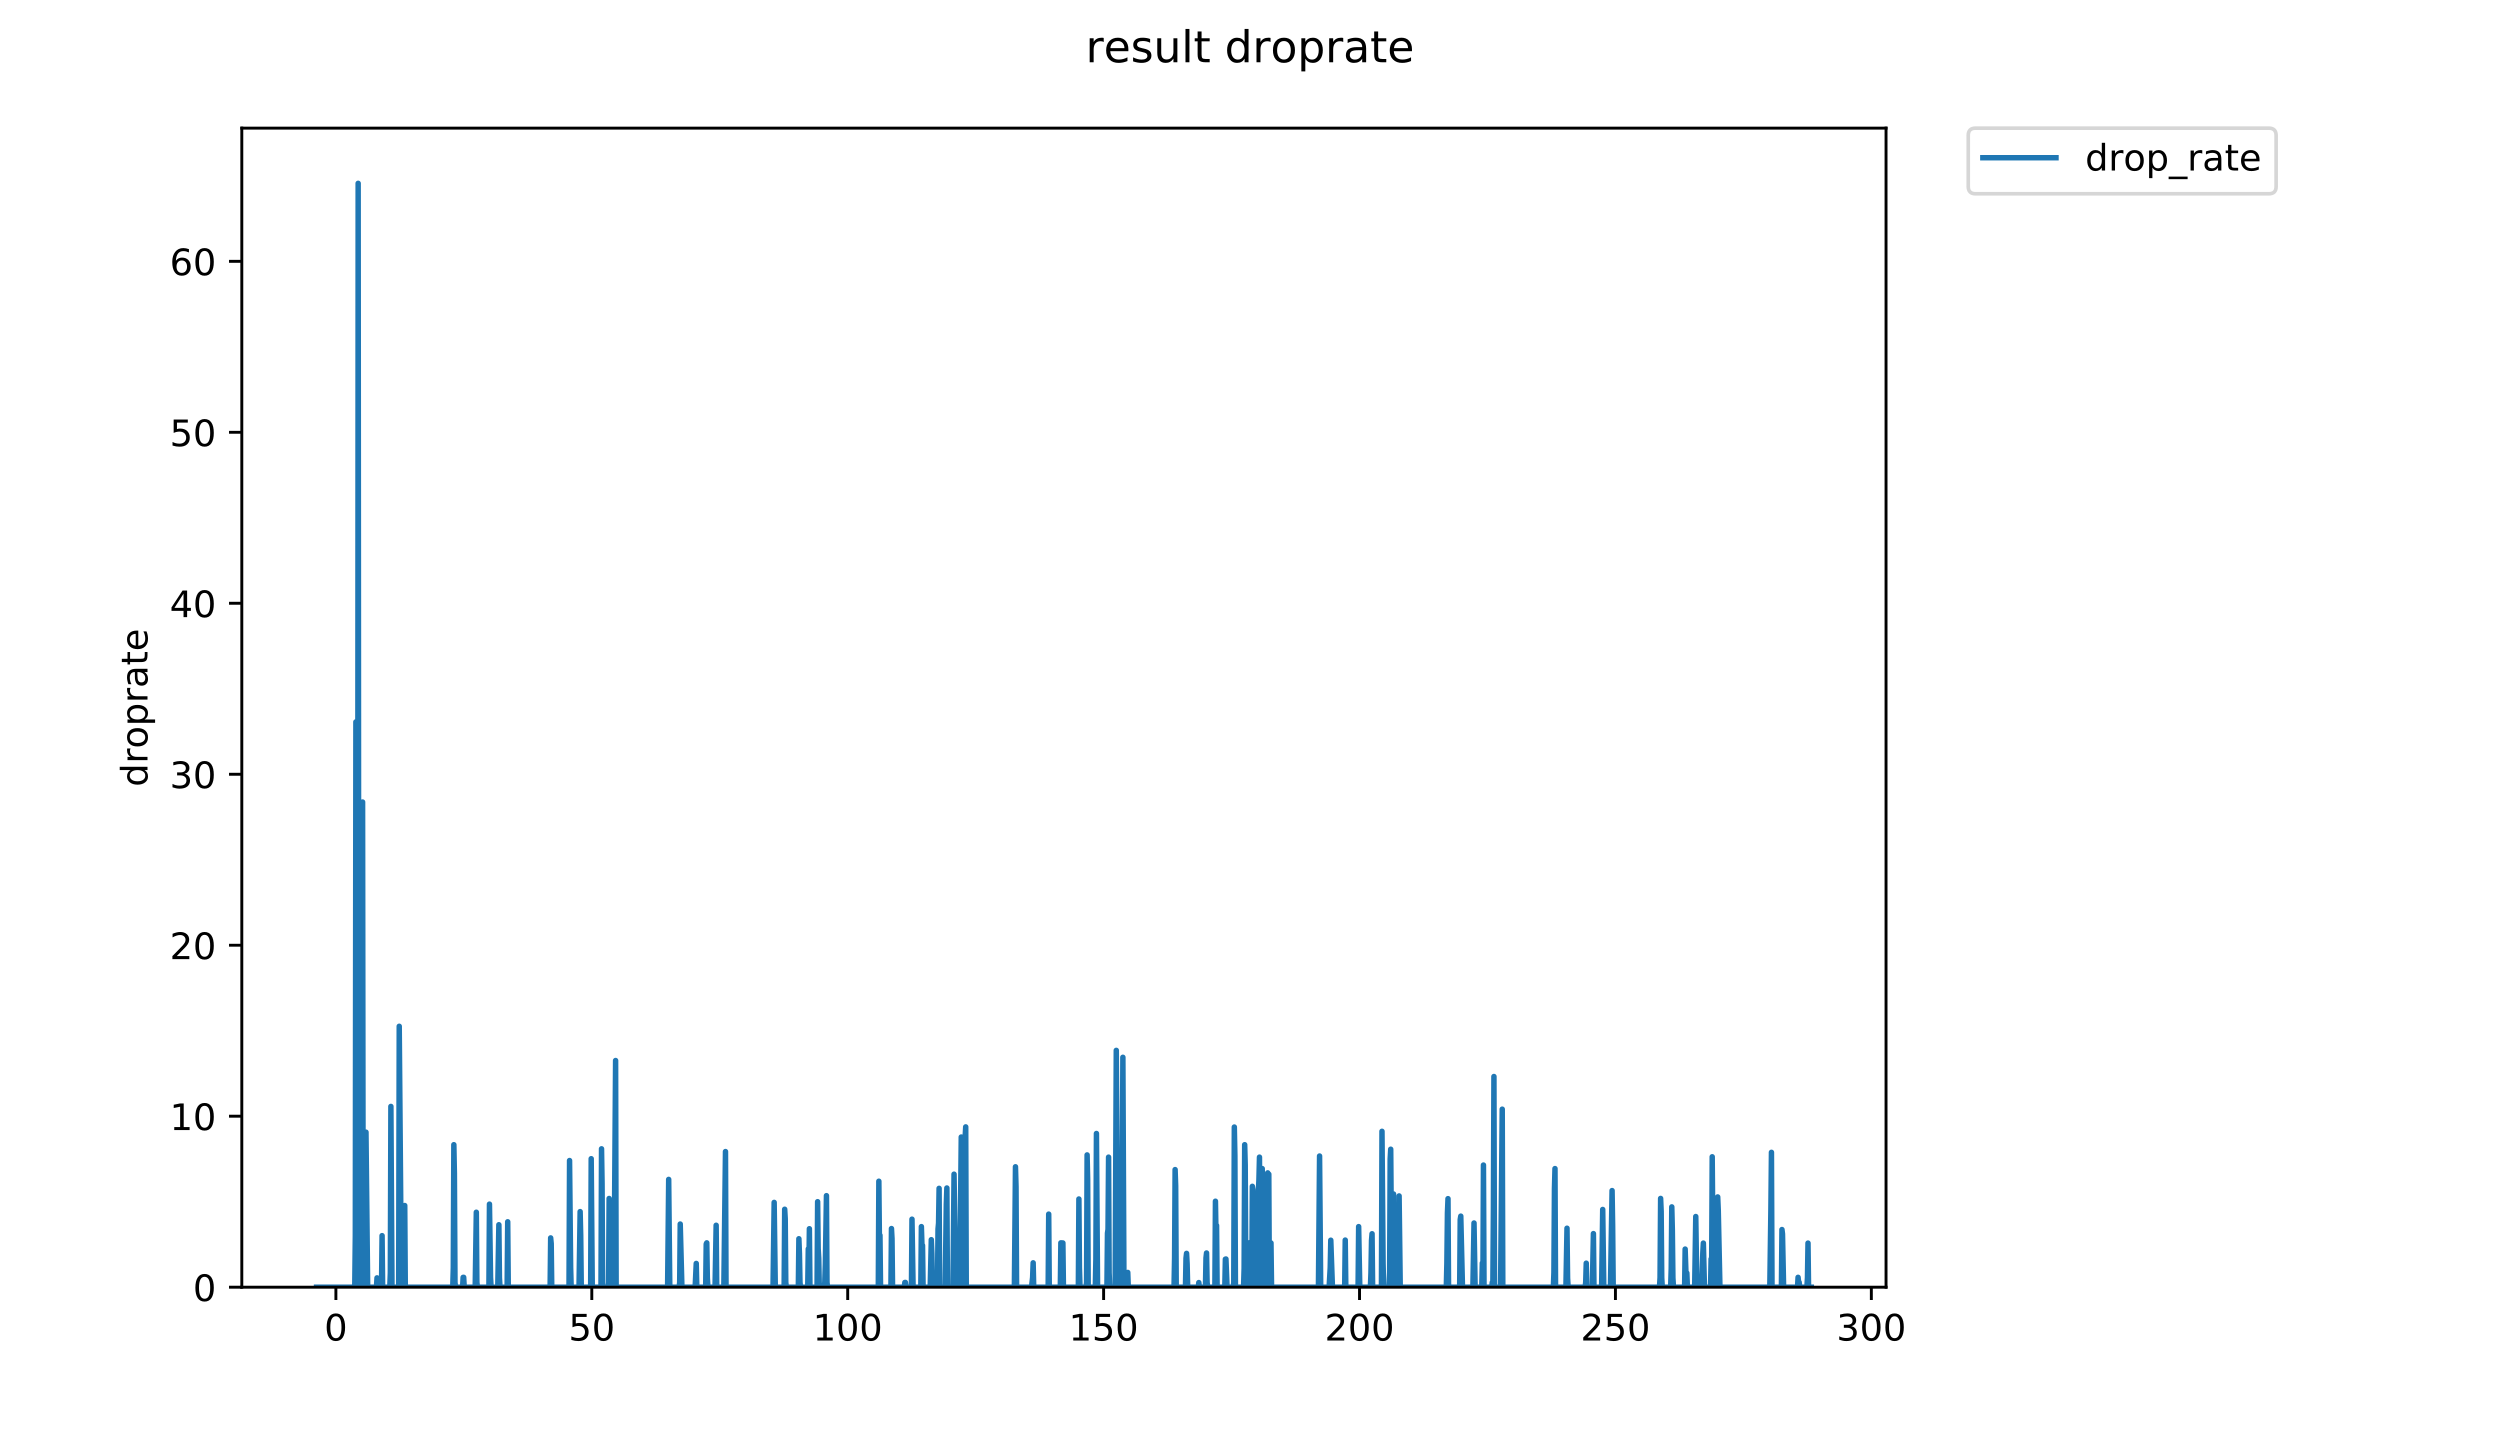 <?xml version="1.0" encoding="utf-8" standalone="no"?>
<!DOCTYPE svg PUBLIC "-//W3C//DTD SVG 1.1//EN"
  "http://www.w3.org/Graphics/SVG/1.1/DTD/svg11.dtd">
<!-- Created with matplotlib (https://matplotlib.org/) -->
<svg height="396pt" version="1.1" viewBox="0 0 684 396" width="684pt" xmlns="http://www.w3.org/2000/svg" xmlns:xlink="http://www.w3.org/1999/xlink">
 <defs>
  <style type="text/css">
*{stroke-linecap:butt;stroke-linejoin:round;}
  </style>
 </defs>
 <g id="figure_1">
  <g id="patch_1">
   <path d="M 0 396 
L 684 396 
L 684 0 
L 0 0 
z
" style="fill:#ffffff;"/>
  </g>
  <g id="axes_1">
   <g id="patch_2">
    <path d="M 66.159 352.174 
L 516.019 352.174 
L 516.019 35.062 
L 66.159 35.062 
z
" style="fill:#ffffff;"/>
   </g>
   <g id="matplotlib.axis_1">
    <g id="xtick_1">
     <g id="line2d_1">
      <defs>
       <path d="M 0 0 
L 0 3.5 
" id="mddcb940310" style="stroke:#000000;stroke-width:0.8;"/>
      </defs>
      <g>
       <use style="stroke:#000000;stroke-width:0.8;" x="91.9" xlink:href="#mddcb940310" y="352.174"/>
      </g>
     </g>
     <g id="text_1">
      <!-- 0 -->
      <defs>
       <path d="M 31.781 66.406 
Q 24.172 66.406 20.328 58.906 
Q 16.5 51.422 16.5 36.375 
Q 16.5 21.391 20.328 13.891 
Q 24.172 6.391 31.781 6.391 
Q 39.453 6.391 43.281 13.891 
Q 47.125 21.391 47.125 36.375 
Q 47.125 51.422 43.281 58.906 
Q 39.453 66.406 31.781 66.406 
z
M 31.781 74.219 
Q 44.047 74.219 50.516 64.516 
Q 56.984 54.828 56.984 36.375 
Q 56.984 17.969 50.516 8.266 
Q 44.047 -1.422 31.781 -1.422 
Q 19.531 -1.422 13.062 8.266 
Q 6.594 17.969 6.594 36.375 
Q 6.594 54.828 13.062 64.516 
Q 19.531 74.219 31.781 74.219 
z
" id="DejaVuSans-48"/>
      </defs>
      <g transform="translate(88.719 366.773)scale(0.1 -0.1)">
       <use xlink:href="#DejaVuSans-48"/>
      </g>
     </g>
    </g>
    <g id="xtick_2">
     <g id="line2d_2">
      <g>
       <use style="stroke:#000000;stroke-width:0.8;" x="161.917" xlink:href="#mddcb940310" y="352.174"/>
      </g>
     </g>
     <g id="text_2">
      <!-- 50 -->
      <defs>
       <path d="M 10.797 72.906 
L 49.516 72.906 
L 49.516 64.594 
L 19.828 64.594 
L 19.828 46.734 
Q 21.969 47.469 24.109 47.828 
Q 26.266 48.188 28.422 48.188 
Q 40.625 48.188 47.75 41.5 
Q 54.891 34.812 54.891 23.391 
Q 54.891 11.625 47.562 5.094 
Q 40.234 -1.422 26.906 -1.422 
Q 22.312 -1.422 17.547 -0.641 
Q 12.797 0.141 7.719 1.703 
L 7.719 11.625 
Q 12.109 9.234 16.797 8.062 
Q 21.484 6.891 26.703 6.891 
Q 35.156 6.891 40.078 11.328 
Q 45.016 15.766 45.016 23.391 
Q 45.016 31 40.078 35.438 
Q 35.156 39.891 26.703 39.891 
Q 22.75 39.891 18.812 39.016 
Q 14.891 38.141 10.797 36.281 
z
" id="DejaVuSans-53"/>
      </defs>
      <g transform="translate(155.554 366.773)scale(0.1 -0.1)">
       <use xlink:href="#DejaVuSans-53"/>
       <use x="63.623" xlink:href="#DejaVuSans-48"/>
      </g>
     </g>
    </g>
    <g id="xtick_3">
     <g id="line2d_3">
      <g>
       <use style="stroke:#000000;stroke-width:0.8;" x="231.933" xlink:href="#mddcb940310" y="352.174"/>
      </g>
     </g>
     <g id="text_3">
      <!-- 100 -->
      <defs>
       <path d="M 12.406 8.297 
L 28.516 8.297 
L 28.516 63.922 
L 10.984 60.406 
L 10.984 69.391 
L 28.422 72.906 
L 38.281 72.906 
L 38.281 8.297 
L 54.391 8.297 
L 54.391 0 
L 12.406 0 
z
" id="DejaVuSans-49"/>
      </defs>
      <g transform="translate(222.39 366.773)scale(0.1 -0.1)">
       <use xlink:href="#DejaVuSans-49"/>
       <use x="63.623" xlink:href="#DejaVuSans-48"/>
       <use x="127.246" xlink:href="#DejaVuSans-48"/>
      </g>
     </g>
    </g>
    <g id="xtick_4">
     <g id="line2d_4">
      <g>
       <use style="stroke:#000000;stroke-width:0.8;" x="301.95" xlink:href="#mddcb940310" y="352.174"/>
      </g>
     </g>
     <g id="text_4">
      <!-- 150 -->
      <g transform="translate(292.406 366.773)scale(0.1 -0.1)">
       <use xlink:href="#DejaVuSans-49"/>
       <use x="63.623" xlink:href="#DejaVuSans-53"/>
       <use x="127.246" xlink:href="#DejaVuSans-48"/>
      </g>
     </g>
    </g>
    <g id="xtick_5">
     <g id="line2d_5">
      <g>
       <use style="stroke:#000000;stroke-width:0.8;" x="371.967" xlink:href="#mddcb940310" y="352.174"/>
      </g>
     </g>
     <g id="text_5">
      <!-- 200 -->
      <defs>
       <path d="M 19.188 8.297 
L 53.609 8.297 
L 53.609 0 
L 7.328 0 
L 7.328 8.297 
Q 12.938 14.109 22.625 23.891 
Q 32.328 33.688 34.812 36.531 
Q 39.547 41.844 41.422 45.531 
Q 43.312 49.219 43.312 52.781 
Q 43.312 58.594 39.234 62.25 
Q 35.156 65.922 28.609 65.922 
Q 23.969 65.922 18.812 64.312 
Q 13.672 62.703 7.812 59.422 
L 7.812 69.391 
Q 13.766 71.781 18.938 73 
Q 24.125 74.219 28.422 74.219 
Q 39.75 74.219 46.484 68.547 
Q 53.219 62.891 53.219 53.422 
Q 53.219 48.922 51.531 44.891 
Q 49.859 40.875 45.406 35.406 
Q 44.188 33.984 37.641 27.219 
Q 31.109 20.453 19.188 8.297 
z
" id="DejaVuSans-50"/>
      </defs>
      <g transform="translate(362.423 366.773)scale(0.1 -0.1)">
       <use xlink:href="#DejaVuSans-50"/>
       <use x="63.623" xlink:href="#DejaVuSans-48"/>
       <use x="127.246" xlink:href="#DejaVuSans-48"/>
      </g>
     </g>
    </g>
    <g id="xtick_6">
     <g id="line2d_6">
      <g>
       <use style="stroke:#000000;stroke-width:0.8;" x="441.983" xlink:href="#mddcb940310" y="352.174"/>
      </g>
     </g>
     <g id="text_6">
      <!-- 250 -->
      <g transform="translate(432.44 366.773)scale(0.1 -0.1)">
       <use xlink:href="#DejaVuSans-50"/>
       <use x="63.623" xlink:href="#DejaVuSans-53"/>
       <use x="127.246" xlink:href="#DejaVuSans-48"/>
      </g>
     </g>
    </g>
    <g id="xtick_7">
     <g id="line2d_7">
      <g>
       <use style="stroke:#000000;stroke-width:0.8;" x="512" xlink:href="#mddcb940310" y="352.174"/>
      </g>
     </g>
     <g id="text_7">
      <!-- 300 -->
      <defs>
       <path d="M 40.578 39.312 
Q 47.656 37.797 51.625 33 
Q 55.609 28.219 55.609 21.188 
Q 55.609 10.406 48.188 4.484 
Q 40.766 -1.422 27.094 -1.422 
Q 22.516 -1.422 17.656 -0.516 
Q 12.797 0.391 7.625 2.203 
L 7.625 11.719 
Q 11.719 9.328 16.594 8.109 
Q 21.484 6.891 26.812 6.891 
Q 36.078 6.891 40.938 10.547 
Q 45.797 14.203 45.797 21.188 
Q 45.797 27.641 41.281 31.266 
Q 36.766 34.906 28.719 34.906 
L 20.219 34.906 
L 20.219 43.016 
L 29.109 43.016 
Q 36.375 43.016 40.234 45.922 
Q 44.094 48.828 44.094 54.297 
Q 44.094 59.906 40.109 62.906 
Q 36.141 65.922 28.719 65.922 
Q 24.656 65.922 20.016 65.031 
Q 15.375 64.156 9.812 62.312 
L 9.812 71.094 
Q 15.438 72.656 20.344 73.438 
Q 25.25 74.219 29.594 74.219 
Q 40.828 74.219 47.359 69.109 
Q 53.906 64.016 53.906 55.328 
Q 53.906 49.266 50.438 45.094 
Q 46.969 40.922 40.578 39.312 
z
" id="DejaVuSans-51"/>
      </defs>
      <g transform="translate(502.456 366.773)scale(0.1 -0.1)">
       <use xlink:href="#DejaVuSans-51"/>
       <use x="63.623" xlink:href="#DejaVuSans-48"/>
       <use x="127.246" xlink:href="#DejaVuSans-48"/>
      </g>
     </g>
    </g>
   </g>
   <g id="matplotlib.axis_2">
    <g id="ytick_1">
     <g id="line2d_8">
      <defs>
       <path d="M 0 0 
L -3.5 0 
" id="m34562b1c22" style="stroke:#000000;stroke-width:0.8;"/>
      </defs>
      <g>
       <use style="stroke:#000000;stroke-width:0.8;" x="66.159" xlink:href="#m34562b1c22" y="352.174"/>
      </g>
     </g>
     <g id="text_8">
      <!-- 0 -->
      <g transform="translate(52.796 355.973)scale(0.1 -0.1)">
       <use xlink:href="#DejaVuSans-48"/>
      </g>
     </g>
    </g>
    <g id="ytick_2">
     <g id="line2d_9">
      <g>
       <use style="stroke:#000000;stroke-width:0.8;" x="66.159" xlink:href="#m34562b1c22" y="305.395"/>
      </g>
     </g>
     <g id="text_9">
      <!-- 10 -->
      <g transform="translate(46.434 309.194)scale(0.1 -0.1)">
       <use xlink:href="#DejaVuSans-49"/>
       <use x="63.623" xlink:href="#DejaVuSans-48"/>
      </g>
     </g>
    </g>
    <g id="ytick_3">
     <g id="line2d_10">
      <g>
       <use style="stroke:#000000;stroke-width:0.8;" x="66.159" xlink:href="#m34562b1c22" y="258.615"/>
      </g>
     </g>
     <g id="text_10">
      <!-- 20 -->
      <g transform="translate(46.434 262.414)scale(0.1 -0.1)">
       <use xlink:href="#DejaVuSans-50"/>
       <use x="63.623" xlink:href="#DejaVuSans-48"/>
      </g>
     </g>
    </g>
    <g id="ytick_4">
     <g id="line2d_11">
      <g>
       <use style="stroke:#000000;stroke-width:0.8;" x="66.159" xlink:href="#m34562b1c22" y="211.835"/>
      </g>
     </g>
     <g id="text_11">
      <!-- 30 -->
      <g transform="translate(46.434 215.635)scale(0.1 -0.1)">
       <use xlink:href="#DejaVuSans-51"/>
       <use x="63.623" xlink:href="#DejaVuSans-48"/>
      </g>
     </g>
    </g>
    <g id="ytick_5">
     <g id="line2d_12">
      <g>
       <use style="stroke:#000000;stroke-width:0.8;" x="66.159" xlink:href="#m34562b1c22" y="165.056"/>
      </g>
     </g>
     <g id="text_12">
      <!-- 40 -->
      <defs>
       <path d="M 37.797 64.312 
L 12.891 25.391 
L 37.797 25.391 
z
M 35.203 72.906 
L 47.609 72.906 
L 47.609 25.391 
L 58.016 25.391 
L 58.016 17.188 
L 47.609 17.188 
L 47.609 0 
L 37.797 0 
L 37.797 17.188 
L 4.891 17.188 
L 4.891 26.703 
z
" id="DejaVuSans-52"/>
      </defs>
      <g transform="translate(46.434 168.855)scale(0.1 -0.1)">
       <use xlink:href="#DejaVuSans-52"/>
       <use x="63.623" xlink:href="#DejaVuSans-48"/>
      </g>
     </g>
    </g>
    <g id="ytick_6">
     <g id="line2d_13">
      <g>
       <use style="stroke:#000000;stroke-width:0.8;" x="66.159" xlink:href="#m34562b1c22" y="118.276"/>
      </g>
     </g>
     <g id="text_13">
      <!-- 50 -->
      <g transform="translate(46.434 122.075)scale(0.1 -0.1)">
       <use xlink:href="#DejaVuSans-53"/>
       <use x="63.623" xlink:href="#DejaVuSans-48"/>
      </g>
     </g>
    </g>
    <g id="ytick_7">
     <g id="line2d_14">
      <g>
       <use style="stroke:#000000;stroke-width:0.8;" x="66.159" xlink:href="#m34562b1c22" y="71.497"/>
      </g>
     </g>
     <g id="text_14">
      <!-- 60 -->
      <defs>
       <path d="M 33.016 40.375 
Q 26.375 40.375 22.484 35.828 
Q 18.609 31.297 18.609 23.391 
Q 18.609 15.531 22.484 10.953 
Q 26.375 6.391 33.016 6.391 
Q 39.656 6.391 43.531 10.953 
Q 47.406 15.531 47.406 23.391 
Q 47.406 31.297 43.531 35.828 
Q 39.656 40.375 33.016 40.375 
z
M 52.594 71.297 
L 52.594 62.312 
Q 48.875 64.062 45.094 64.984 
Q 41.312 65.922 37.594 65.922 
Q 27.828 65.922 22.672 59.328 
Q 17.531 52.734 16.797 39.406 
Q 19.672 43.656 24.016 45.922 
Q 28.375 48.188 33.594 48.188 
Q 44.578 48.188 50.953 41.516 
Q 57.328 34.859 57.328 23.391 
Q 57.328 12.156 50.688 5.359 
Q 44.047 -1.422 33.016 -1.422 
Q 20.359 -1.422 13.672 8.266 
Q 6.984 17.969 6.984 36.375 
Q 6.984 53.656 15.188 63.938 
Q 23.391 74.219 37.203 74.219 
Q 40.922 74.219 44.703 73.484 
Q 48.484 72.75 52.594 71.297 
z
" id="DejaVuSans-54"/>
      </defs>
      <g transform="translate(46.434 75.296)scale(0.1 -0.1)">
       <use xlink:href="#DejaVuSans-54"/>
       <use x="63.623" xlink:href="#DejaVuSans-48"/>
      </g>
     </g>
    </g>
    <g id="text_15">
     <!-- droprate -->
     <defs>
      <path d="M 45.406 46.391 
L 45.406 75.984 
L 54.391 75.984 
L 54.391 0 
L 45.406 0 
L 45.406 8.203 
Q 42.578 3.328 38.25 0.953 
Q 33.938 -1.422 27.875 -1.422 
Q 17.969 -1.422 11.734 6.484 
Q 5.516 14.406 5.516 27.297 
Q 5.516 40.188 11.734 48.094 
Q 17.969 56 27.875 56 
Q 33.938 56 38.25 53.625 
Q 42.578 51.266 45.406 46.391 
z
M 14.797 27.297 
Q 14.797 17.391 18.875 11.75 
Q 22.953 6.109 30.078 6.109 
Q 37.203 6.109 41.297 11.75 
Q 45.406 17.391 45.406 27.297 
Q 45.406 37.203 41.297 42.844 
Q 37.203 48.484 30.078 48.484 
Q 22.953 48.484 18.875 42.844 
Q 14.797 37.203 14.797 27.297 
z
" id="DejaVuSans-100"/>
      <path d="M 41.109 46.297 
Q 39.594 47.172 37.812 47.578 
Q 36.031 48 33.891 48 
Q 26.266 48 22.188 43.047 
Q 18.109 38.094 18.109 28.812 
L 18.109 0 
L 9.078 0 
L 9.078 54.688 
L 18.109 54.688 
L 18.109 46.188 
Q 20.953 51.172 25.484 53.578 
Q 30.031 56 36.531 56 
Q 37.453 56 38.578 55.875 
Q 39.703 55.766 41.062 55.516 
z
" id="DejaVuSans-114"/>
      <path d="M 30.609 48.391 
Q 23.391 48.391 19.188 42.75 
Q 14.984 37.109 14.984 27.297 
Q 14.984 17.484 19.156 11.844 
Q 23.344 6.203 30.609 6.203 
Q 37.797 6.203 41.984 11.859 
Q 46.188 17.531 46.188 27.297 
Q 46.188 37.016 41.984 42.703 
Q 37.797 48.391 30.609 48.391 
z
M 30.609 56 
Q 42.328 56 49.016 48.375 
Q 55.719 40.766 55.719 27.297 
Q 55.719 13.875 49.016 6.219 
Q 42.328 -1.422 30.609 -1.422 
Q 18.844 -1.422 12.172 6.219 
Q 5.516 13.875 5.516 27.297 
Q 5.516 40.766 12.172 48.375 
Q 18.844 56 30.609 56 
z
" id="DejaVuSans-111"/>
      <path d="M 18.109 8.203 
L 18.109 -20.797 
L 9.078 -20.797 
L 9.078 54.688 
L 18.109 54.688 
L 18.109 46.391 
Q 20.953 51.266 25.266 53.625 
Q 29.594 56 35.594 56 
Q 45.562 56 51.781 48.094 
Q 58.016 40.188 58.016 27.297 
Q 58.016 14.406 51.781 6.484 
Q 45.562 -1.422 35.594 -1.422 
Q 29.594 -1.422 25.266 0.953 
Q 20.953 3.328 18.109 8.203 
z
M 48.688 27.297 
Q 48.688 37.203 44.609 42.844 
Q 40.531 48.484 33.406 48.484 
Q 26.266 48.484 22.188 42.844 
Q 18.109 37.203 18.109 27.297 
Q 18.109 17.391 22.188 11.75 
Q 26.266 6.109 33.406 6.109 
Q 40.531 6.109 44.609 11.75 
Q 48.688 17.391 48.688 27.297 
z
" id="DejaVuSans-112"/>
      <path d="M 34.281 27.484 
Q 23.391 27.484 19.188 25 
Q 14.984 22.516 14.984 16.5 
Q 14.984 11.719 18.141 8.906 
Q 21.297 6.109 26.703 6.109 
Q 34.188 6.109 38.703 11.406 
Q 43.219 16.703 43.219 25.484 
L 43.219 27.484 
z
M 52.203 31.203 
L 52.203 0 
L 43.219 0 
L 43.219 8.297 
Q 40.141 3.328 35.547 0.953 
Q 30.953 -1.422 24.312 -1.422 
Q 15.922 -1.422 10.953 3.297 
Q 6 8.016 6 15.922 
Q 6 25.141 12.172 29.828 
Q 18.359 34.516 30.609 34.516 
L 43.219 34.516 
L 43.219 35.406 
Q 43.219 41.609 39.141 45 
Q 35.062 48.391 27.688 48.391 
Q 23 48.391 18.547 47.266 
Q 14.109 46.141 10.016 43.891 
L 10.016 52.203 
Q 14.938 54.109 19.578 55.047 
Q 24.219 56 28.609 56 
Q 40.484 56 46.344 49.844 
Q 52.203 43.703 52.203 31.203 
z
" id="DejaVuSans-97"/>
      <path d="M 18.312 70.219 
L 18.312 54.688 
L 36.812 54.688 
L 36.812 47.703 
L 18.312 47.703 
L 18.312 18.016 
Q 18.312 11.328 20.141 9.422 
Q 21.969 7.516 27.594 7.516 
L 36.812 7.516 
L 36.812 0 
L 27.594 0 
Q 17.188 0 13.234 3.875 
Q 9.281 7.766 9.281 18.016 
L 9.281 47.703 
L 2.688 47.703 
L 2.688 54.688 
L 9.281 54.688 
L 9.281 70.219 
z
" id="DejaVuSans-116"/>
      <path d="M 56.203 29.594 
L 56.203 25.203 
L 14.891 25.203 
Q 15.484 15.922 20.484 11.062 
Q 25.484 6.203 34.422 6.203 
Q 39.594 6.203 44.453 7.469 
Q 49.312 8.734 54.109 11.281 
L 54.109 2.781 
Q 49.266 0.734 44.188 -0.344 
Q 39.109 -1.422 33.891 -1.422 
Q 20.797 -1.422 13.156 6.188 
Q 5.516 13.812 5.516 26.812 
Q 5.516 40.234 12.766 48.109 
Q 20.016 56 32.328 56 
Q 43.359 56 49.781 48.891 
Q 56.203 41.797 56.203 29.594 
z
M 47.219 32.234 
Q 47.125 39.594 43.094 43.984 
Q 39.062 48.391 32.422 48.391 
Q 24.906 48.391 20.391 44.141 
Q 15.875 39.891 15.188 32.172 
z
" id="DejaVuSans-101"/>
     </defs>
     <g transform="translate(40.354 215.236)rotate(-90)scale(0.1 -0.1)">
      <use xlink:href="#DejaVuSans-100"/>
      <use x="63.477" xlink:href="#DejaVuSans-114"/>
      <use x="104.559" xlink:href="#DejaVuSans-111"/>
      <use x="165.74" xlink:href="#DejaVuSans-112"/>
      <use x="229.217" xlink:href="#DejaVuSans-114"/>
      <use x="270.33" xlink:href="#DejaVuSans-97"/>
      <use x="331.609" xlink:href="#DejaVuSans-116"/>
      <use x="370.818" xlink:href="#DejaVuSans-101"/>
     </g>
    </g>
   </g>
   <g id="line2d_15">
    <path clip-path="url(#pfd925cf4cc)" d="M 86.607 352.174 
L 97.061 352.174 
L 97.216 338.037 
L 97.371 197.52 
L 97.527 242.852 
L 97.682 345.801 
L 97.84 352.174 
L 97.993 50.163 
L 98.148 297.215 
L 98.296 350.838 
L 98.444 352.174 
L 98.595 348.232 
L 98.747 352.174 
L 98.899 352.174 
L 99.049 329.898 
L 99.203 219.439 
L 99.359 347.117 
L 99.515 352.174 
L 99.823 352.174 
L 99.975 340.447 
L 100.13 309.764 
L 100.592 352.174 
L 102.996 352.174 
L 103.152 349.625 
L 103.31 352.174 
L 104.381 352.174 
L 104.537 338.076 
L 104.687 352.174 
L 106.649 352.174 
L 106.799 348.232 
L 106.947 302.721 
L 107.247 352.174 
L 109.076 352.174 
L 109.231 280.794 
L 109.832 352.174 
L 110.584 352.174 
L 110.735 329.836 
L 110.888 352.174 
L 123.875 352.174 
L 124.023 346.828 
L 124.171 313.191 
L 124.325 321.074 
L 124.48 350.896 
L 124.629 352.174 
L 126.568 352.174 
L 126.716 349.486 
L 126.863 349.478 
L 127.013 352.174 
L 130.014 352.174 
L 130.321 331.668 
L 130.469 350.841 
L 130.616 352.174 
L 133.767 352.174 
L 133.916 329.453 
L 134.212 349.501 
L 134.364 352.174 
L 136.191 352.174 
L 136.491 335.092 
L 136.645 349.597 
L 136.797 352.174 
L 138.753 352.174 
L 138.909 334.28 
L 139.066 352.174 
L 150.514 352.174 
L 150.661 338.693 
L 150.811 340.247 
L 150.958 352.174 
L 155.683 352.174 
L 155.83 317.523 
L 156.125 346.766 
L 156.272 352.174 
L 158.422 352.174 
L 158.727 331.498 
L 158.881 338.076 
L 159.036 352.174 
L 161.605 352.174 
L 161.752 317.022 
L 162.045 352.174 
L 164.431 352.174 
L 164.578 314.318 
L 164.725 323.782 
L 164.876 350.853 
L 165.023 352.174 
L 166.511 352.174 
L 166.658 327.908 
L 166.805 352.174 
L 167.987 352.174 
L 168.428 290.161 
L 168.575 352.174 
L 182.656 352.174 
L 182.952 322.686 
L 183.252 352.174 
L 185.811 352.174 
L 185.963 350.871 
L 186.111 334.898 
L 186.57 352.174 
L 190.192 352.174 
L 190.493 345.677 
L 190.64 352.174 
L 193.073 352.174 
L 193.223 340.348 
L 193.37 340.041 
L 193.526 349.611 
L 193.682 352.174 
L 195.638 352.174 
L 195.939 335.234 
L 196.09 352.174 
L 198.044 352.174 
L 198.491 315.069 
L 198.638 352.174 
L 211.5 352.174 
L 211.811 328.978 
L 212.119 352.174 
L 214.54 352.174 
L 214.689 330.85 
L 214.838 333.462 
L 214.987 350.841 
L 215.137 352.174 
L 218.423 352.174 
L 218.573 338.922 
L 218.724 342.95 
L 218.873 350.849 
L 219.023 352.174 
L 220.995 352.174 
L 221.147 341.691 
L 221.299 348.265 
L 221.447 336.181 
L 221.598 352.174 
L 223.549 352.174 
L 223.702 328.784 
L 223.852 341.603 
L 224.003 344.268 
L 224.152 352.174 
L 225.514 352.174 
L 225.662 350.834 
L 225.816 345.713 
L 226.116 327.137 
L 226.263 350.838 
L 226.411 352.174 
L 240.303 352.174 
L 240.453 323.184 
L 240.604 338.997 
L 240.758 337.959 
L 240.916 352.174 
L 243.757 352.174 
L 243.905 336.135 
L 244.054 338.885 
L 244.202 352.174 
L 247.415 352.174 
L 247.568 350.882 
L 247.721 350.871 
L 247.872 352.174 
L 249.37 352.174 
L 249.519 333.569 
L 249.82 352.174 
L 251.934 352.174 
L 252.09 335.604 
L 252.246 340.671 
L 252.401 340.734 
L 252.554 352.174 
L 254.503 352.174 
L 254.805 339.18 
L 254.956 343.027 
L 255.111 352.174 
L 256.494 352.174 
L 256.643 336.272 
L 256.79 334.649 
L 256.937 325.134 
L 257.085 352.174 
L 258.606 352.174 
L 258.907 329.517 
L 259.061 325.037 
L 259.217 352.174 
L 260.726 352.174 
L 261.026 321.257 
L 261.478 352.174 
L 262.547 352.174 
L 262.698 340.348 
L 262.998 311.093 
L 263.305 349.582 
L 263.46 352.174 
L 263.919 352.174 
L 264.068 310.976 
L 264.218 308.318 
L 264.37 352.174 
L 277.531 352.174 
L 277.832 319.231 
L 277.983 324.657 
L 278.134 352.174 
L 282.226 352.174 
L 282.523 349.493 
L 282.672 345.51 
L 282.823 352.174 
L 286.778 352.174 
L 286.926 332.183 
L 287.08 352.174 
L 290.105 352.174 
L 290.252 340.041 
L 290.806 340.076 
L 290.954 352.174 
L 295.035 352.174 
L 295.184 328.047 
L 295.333 346.858 
L 295.488 352.174 
L 297.135 352.174 
L 297.285 350.849 
L 297.433 315.984 
L 297.581 322.77 
L 297.73 352.174 
L 299.679 352.174 
L 299.834 344.442 
L 299.984 310.125 
L 300.291 352.174 
L 302.857 352.174 
L 303.004 337.388 
L 303.154 336.361 
L 303.305 316.595 
L 303.456 348.232 
L 303.609 352.174 
L 305.108 352.174 
L 305.413 287.382 
L 305.856 352.174 
L 306.914 352.174 
L 307.22 289.277 
L 307.515 352.174 
L 308.408 352.174 
L 308.555 348.141 
L 308.702 352.174 
L 321.215 352.174 
L 321.363 344.132 
L 321.511 320.005 
L 321.662 324.424 
L 321.816 352.174 
L 324.341 352.174 
L 324.492 344.245 
L 324.642 342.924 
L 324.797 345.784 
L 324.949 352.174 
L 327.838 352.174 
L 327.995 350.91 
L 328.151 352.174 
L 329.812 352.174 
L 329.961 344.178 
L 330.109 342.818 
L 330.259 350.849 
L 330.414 352.174 
L 332.392 352.174 
L 332.544 328.654 
L 332.696 337.841 
L 332.849 335.282 
L 333 352.174 
L 335.108 352.174 
L 335.264 344.505 
L 335.418 344.463 
L 335.722 352.174 
L 337.4 352.174 
L 337.556 350.9 
L 337.71 308.359 
L 337.864 316.288 
L 338.012 352.174 
L 340.237 352.174 
L 340.391 346.991 
L 340.544 313.191 
L 340.692 318.76 
L 340.841 348.21 
L 340.992 352.174 
L 341.747 352.174 
L 341.894 340.006 
L 342.041 350.822 
L 342.189 352.174 
L 342.494 352.174 
L 342.644 324.579 
L 342.792 325.443 
L 342.945 332.574 
L 343.094 350.849 
L 343.246 352.174 
L 343.848 352.174 
L 343.996 349.478 
L 344.142 352.174 
L 344.294 325.967 
L 344.443 322.77 
L 344.593 316.595 
L 344.744 348.232 
L 344.898 352.174 
L 345.195 352.174 
L 345.343 319.726 
L 345.799 348.21 
L 345.948 352.174 
L 346.545 352.174 
L 346.696 349.546 
L 346.848 320.901 
L 346.995 324.026 
L 347.143 321.257 
L 347.296 352.174 
L 347.593 352.174 
L 347.74 340.076 
L 347.895 352.174 
L 360.722 352.174 
L 361.032 316.288 
L 361.341 352.174 
L 363.649 352.174 
L 363.948 346.813 
L 364.103 339.323 
L 364.554 352.174 
L 367.902 352.174 
L 368.057 339.287 
L 368.213 352.174 
L 371.57 352.174 
L 371.726 335.604 
L 372.035 352.174 
L 374.941 352.174 
L 375.092 348.243 
L 375.247 339.358 
L 375.395 337.556 
L 375.548 352.174 
L 377.962 352.174 
L 378.111 309.526 
L 378.411 345.659 
L 378.567 352.174 
L 380.057 352.174 
L 380.205 348.153 
L 380.352 317.123 
L 380.499 314.427 
L 380.802 352.174 
L 381.114 352.174 
L 381.269 326.681 
L 381.423 352.174 
L 382.645 352.174 
L 382.796 327.208 
L 383.106 352.174 
L 395.708 352.174 
L 395.862 345.695 
L 396.018 331.835 
L 396.173 327.956 
L 396.322 352.174 
L 399.366 352.174 
L 399.516 333.674 
L 399.669 332.737 
L 400.132 352.174 
L 402.985 352.174 
L 403.292 334.616 
L 403.593 352.174 
L 405.416 352.174 
L 405.566 345.567 
L 405.719 352.174 
L 405.873 318.76 
L 406.029 352.174 
L 408.143 352.174 
L 408.293 350.853 
L 408.441 352.174 
L 408.593 331.209 
L 408.74 294.537 
L 408.895 352.174 
L 410.557 352.174 
L 411.012 303.472 
L 411.166 352.174 
L 425.003 352.174 
L 425.15 348.141 
L 425.297 325.134 
L 425.444 319.726 
L 425.595 352.174 
L 428.434 352.174 
L 428.73 336.043 
L 428.888 349.646 
L 429.043 352.174 
L 433.698 352.174 
L 433.846 350.834 
L 433.997 345.604 
L 434.147 352.174 
L 435.66 352.174 
L 435.957 337.514 
L 436.109 352.174 
L 438.202 352.174 
L 438.5 330.911 
L 438.798 352.174 
L 440.619 352.174 
L 441.066 325.745 
L 441.219 335.375 
L 441.373 352.174 
L 454.036 352.174 
L 454.189 349.575 
L 454.345 327.89 
L 454.497 331.441 
L 454.649 349.568 
L 454.802 352.174 
L 457.091 352.174 
L 457.246 347.019 
L 457.399 330.206 
L 457.552 336.494 
L 457.705 349.597 
L 457.862 352.174 
L 460.907 352.174 
L 461.059 341.75 
L 461.365 350.878 
L 461.518 348.297 
L 461.673 352.174 
L 463.658 352.174 
L 463.961 332.844 
L 464.256 352.174 
L 465.596 352.174 
L 465.891 342.791 
L 466.039 340.111 
L 466.338 352.174 
L 468.007 352.174 
L 468.16 344.442 
L 468.31 345.548 
L 468.46 316.495 
L 468.759 352.174 
L 469.658 352.174 
L 469.813 349.597 
L 469.965 327.485 
L 470.116 331.09 
L 470.573 352.174 
L 484.219 352.174 
L 484.516 330.789 
L 484.667 315.278 
L 484.822 352.174 
L 487.391 352.174 
L 487.542 336.406 
L 487.691 337.597 
L 487.996 352.174 
L 491.804 352.174 
L 491.951 349.478 
L 492.099 350.834 
L 492.247 350.83 
L 492.395 352.174 
L 494.374 352.174 
L 494.523 349.531 
L 494.671 340.111 
L 494.82 352.174 
L 495.571 352.174 
L 495.571 352.174 
" style="fill:none;stroke:#1f77b4;stroke-linecap:square;stroke-width:1.5;"/>
   </g>
   <g id="patch_3">
    <path d="M 66.159 352.174 
L 66.159 35.062 
" style="fill:none;stroke:#000000;stroke-linecap:square;stroke-linejoin:miter;stroke-width:0.8;"/>
   </g>
   <g id="patch_4">
    <path d="M 516.019 352.174 
L 516.019 35.062 
" style="fill:none;stroke:#000000;stroke-linecap:square;stroke-linejoin:miter;stroke-width:0.8;"/>
   </g>
   <g id="patch_5">
    <path d="M 66.159 352.174 
L 516.019 352.174 
" style="fill:none;stroke:#000000;stroke-linecap:square;stroke-linejoin:miter;stroke-width:0.8;"/>
   </g>
   <g id="patch_6">
    <path d="M 66.159 35.062 
L 516.019 35.062 
" style="fill:none;stroke:#000000;stroke-linecap:square;stroke-linejoin:miter;stroke-width:0.8;"/>
   </g>
   <g id="legend_1">
    <g id="patch_7">
     <path d="M 540.512 53.019 
L 620.748 53.019 
Q 622.748 53.019 622.748 51.019 
L 622.748 37.062 
Q 622.748 35.062 620.748 35.062 
L 540.512 35.062 
Q 538.512 35.062 538.512 37.062 
L 538.512 51.019 
Q 538.512 53.019 540.512 53.019 
z
" style="fill:#ffffff;opacity:0.8;stroke:#cccccc;stroke-linejoin:miter;"/>
    </g>
    <g id="line2d_16">
     <path d="M 542.512 43.161 
L 562.512 43.161 
" style="fill:none;stroke:#1f77b4;stroke-linecap:square;stroke-width:1.5;"/>
    </g>
    <g id="line2d_17"/>
    <g id="text_16">
     <!-- drop_rate -->
     <defs>
      <path d="M 50.984 -16.609 
L 50.984 -23.578 
L -0.984 -23.578 
L -0.984 -16.609 
z
" id="DejaVuSans-95"/>
     </defs>
     <g transform="translate(570.512 46.661)scale(0.1 -0.1)">
      <use xlink:href="#DejaVuSans-100"/>
      <use x="63.477" xlink:href="#DejaVuSans-114"/>
      <use x="104.559" xlink:href="#DejaVuSans-111"/>
      <use x="165.74" xlink:href="#DejaVuSans-112"/>
      <use x="229.217" xlink:href="#DejaVuSans-95"/>
      <use x="279.217" xlink:href="#DejaVuSans-114"/>
      <use x="320.33" xlink:href="#DejaVuSans-97"/>
      <use x="381.609" xlink:href="#DejaVuSans-116"/>
      <use x="420.818" xlink:href="#DejaVuSans-101"/>
     </g>
    </g>
   </g>
  </g>
  <g id="text_17">
   <!-- result droprate -->
   <defs>
    <path d="M 44.281 53.078 
L 44.281 44.578 
Q 40.484 46.531 36.375 47.5 
Q 32.281 48.484 27.875 48.484 
Q 21.188 48.484 17.844 46.438 
Q 14.5 44.391 14.5 40.281 
Q 14.5 37.156 16.891 35.375 
Q 19.281 33.594 26.516 31.984 
L 29.594 31.297 
Q 39.156 29.25 43.188 25.516 
Q 47.219 21.781 47.219 15.094 
Q 47.219 7.469 41.188 3.016 
Q 35.156 -1.422 24.609 -1.422 
Q 20.219 -1.422 15.453 -0.562 
Q 10.688 0.297 5.422 2 
L 5.422 11.281 
Q 10.406 8.688 15.234 7.391 
Q 20.062 6.109 24.812 6.109 
Q 31.156 6.109 34.562 8.281 
Q 37.984 10.453 37.984 14.406 
Q 37.984 18.062 35.516 20.016 
Q 33.062 21.969 24.703 23.781 
L 21.578 24.516 
Q 13.234 26.266 9.516 29.906 
Q 5.812 33.547 5.812 39.891 
Q 5.812 47.609 11.281 51.797 
Q 16.75 56 26.812 56 
Q 31.781 56 36.172 55.266 
Q 40.578 54.547 44.281 53.078 
z
" id="DejaVuSans-115"/>
    <path d="M 8.5 21.578 
L 8.5 54.688 
L 17.484 54.688 
L 17.484 21.922 
Q 17.484 14.156 20.5 10.266 
Q 23.531 6.391 29.594 6.391 
Q 36.859 6.391 41.078 11.031 
Q 45.312 15.672 45.312 23.688 
L 45.312 54.688 
L 54.297 54.688 
L 54.297 0 
L 45.312 0 
L 45.312 8.406 
Q 42.047 3.422 37.719 1 
Q 33.406 -1.422 27.688 -1.422 
Q 18.266 -1.422 13.375 4.438 
Q 8.5 10.297 8.5 21.578 
z
M 31.109 56 
z
" id="DejaVuSans-117"/>
    <path d="M 9.422 75.984 
L 18.406 75.984 
L 18.406 0 
L 9.422 0 
z
" id="DejaVuSans-108"/>
    <path id="DejaVuSans-32"/>
   </defs>
   <g transform="translate(297.048 17.038)scale(0.12 -0.12)">
    <use xlink:href="#DejaVuSans-114"/>
    <use x="41.082" xlink:href="#DejaVuSans-101"/>
    <use x="102.605" xlink:href="#DejaVuSans-115"/>
    <use x="154.705" xlink:href="#DejaVuSans-117"/>
    <use x="218.084" xlink:href="#DejaVuSans-108"/>
    <use x="245.867" xlink:href="#DejaVuSans-116"/>
    <use x="285.076" xlink:href="#DejaVuSans-32"/>
    <use x="316.863" xlink:href="#DejaVuSans-100"/>
    <use x="380.34" xlink:href="#DejaVuSans-114"/>
    <use x="421.422" xlink:href="#DejaVuSans-111"/>
    <use x="482.604" xlink:href="#DejaVuSans-112"/>
    <use x="546.08" xlink:href="#DejaVuSans-114"/>
    <use x="587.193" xlink:href="#DejaVuSans-97"/>
    <use x="648.473" xlink:href="#DejaVuSans-116"/>
    <use x="687.682" xlink:href="#DejaVuSans-101"/>
   </g>
  </g>
 </g>
 <defs>
  <clipPath id="pfd925cf4cc">
   <rect height="317.112" width="449.861" x="66.159" y="35.062"/>
  </clipPath>
 </defs>
</svg>
